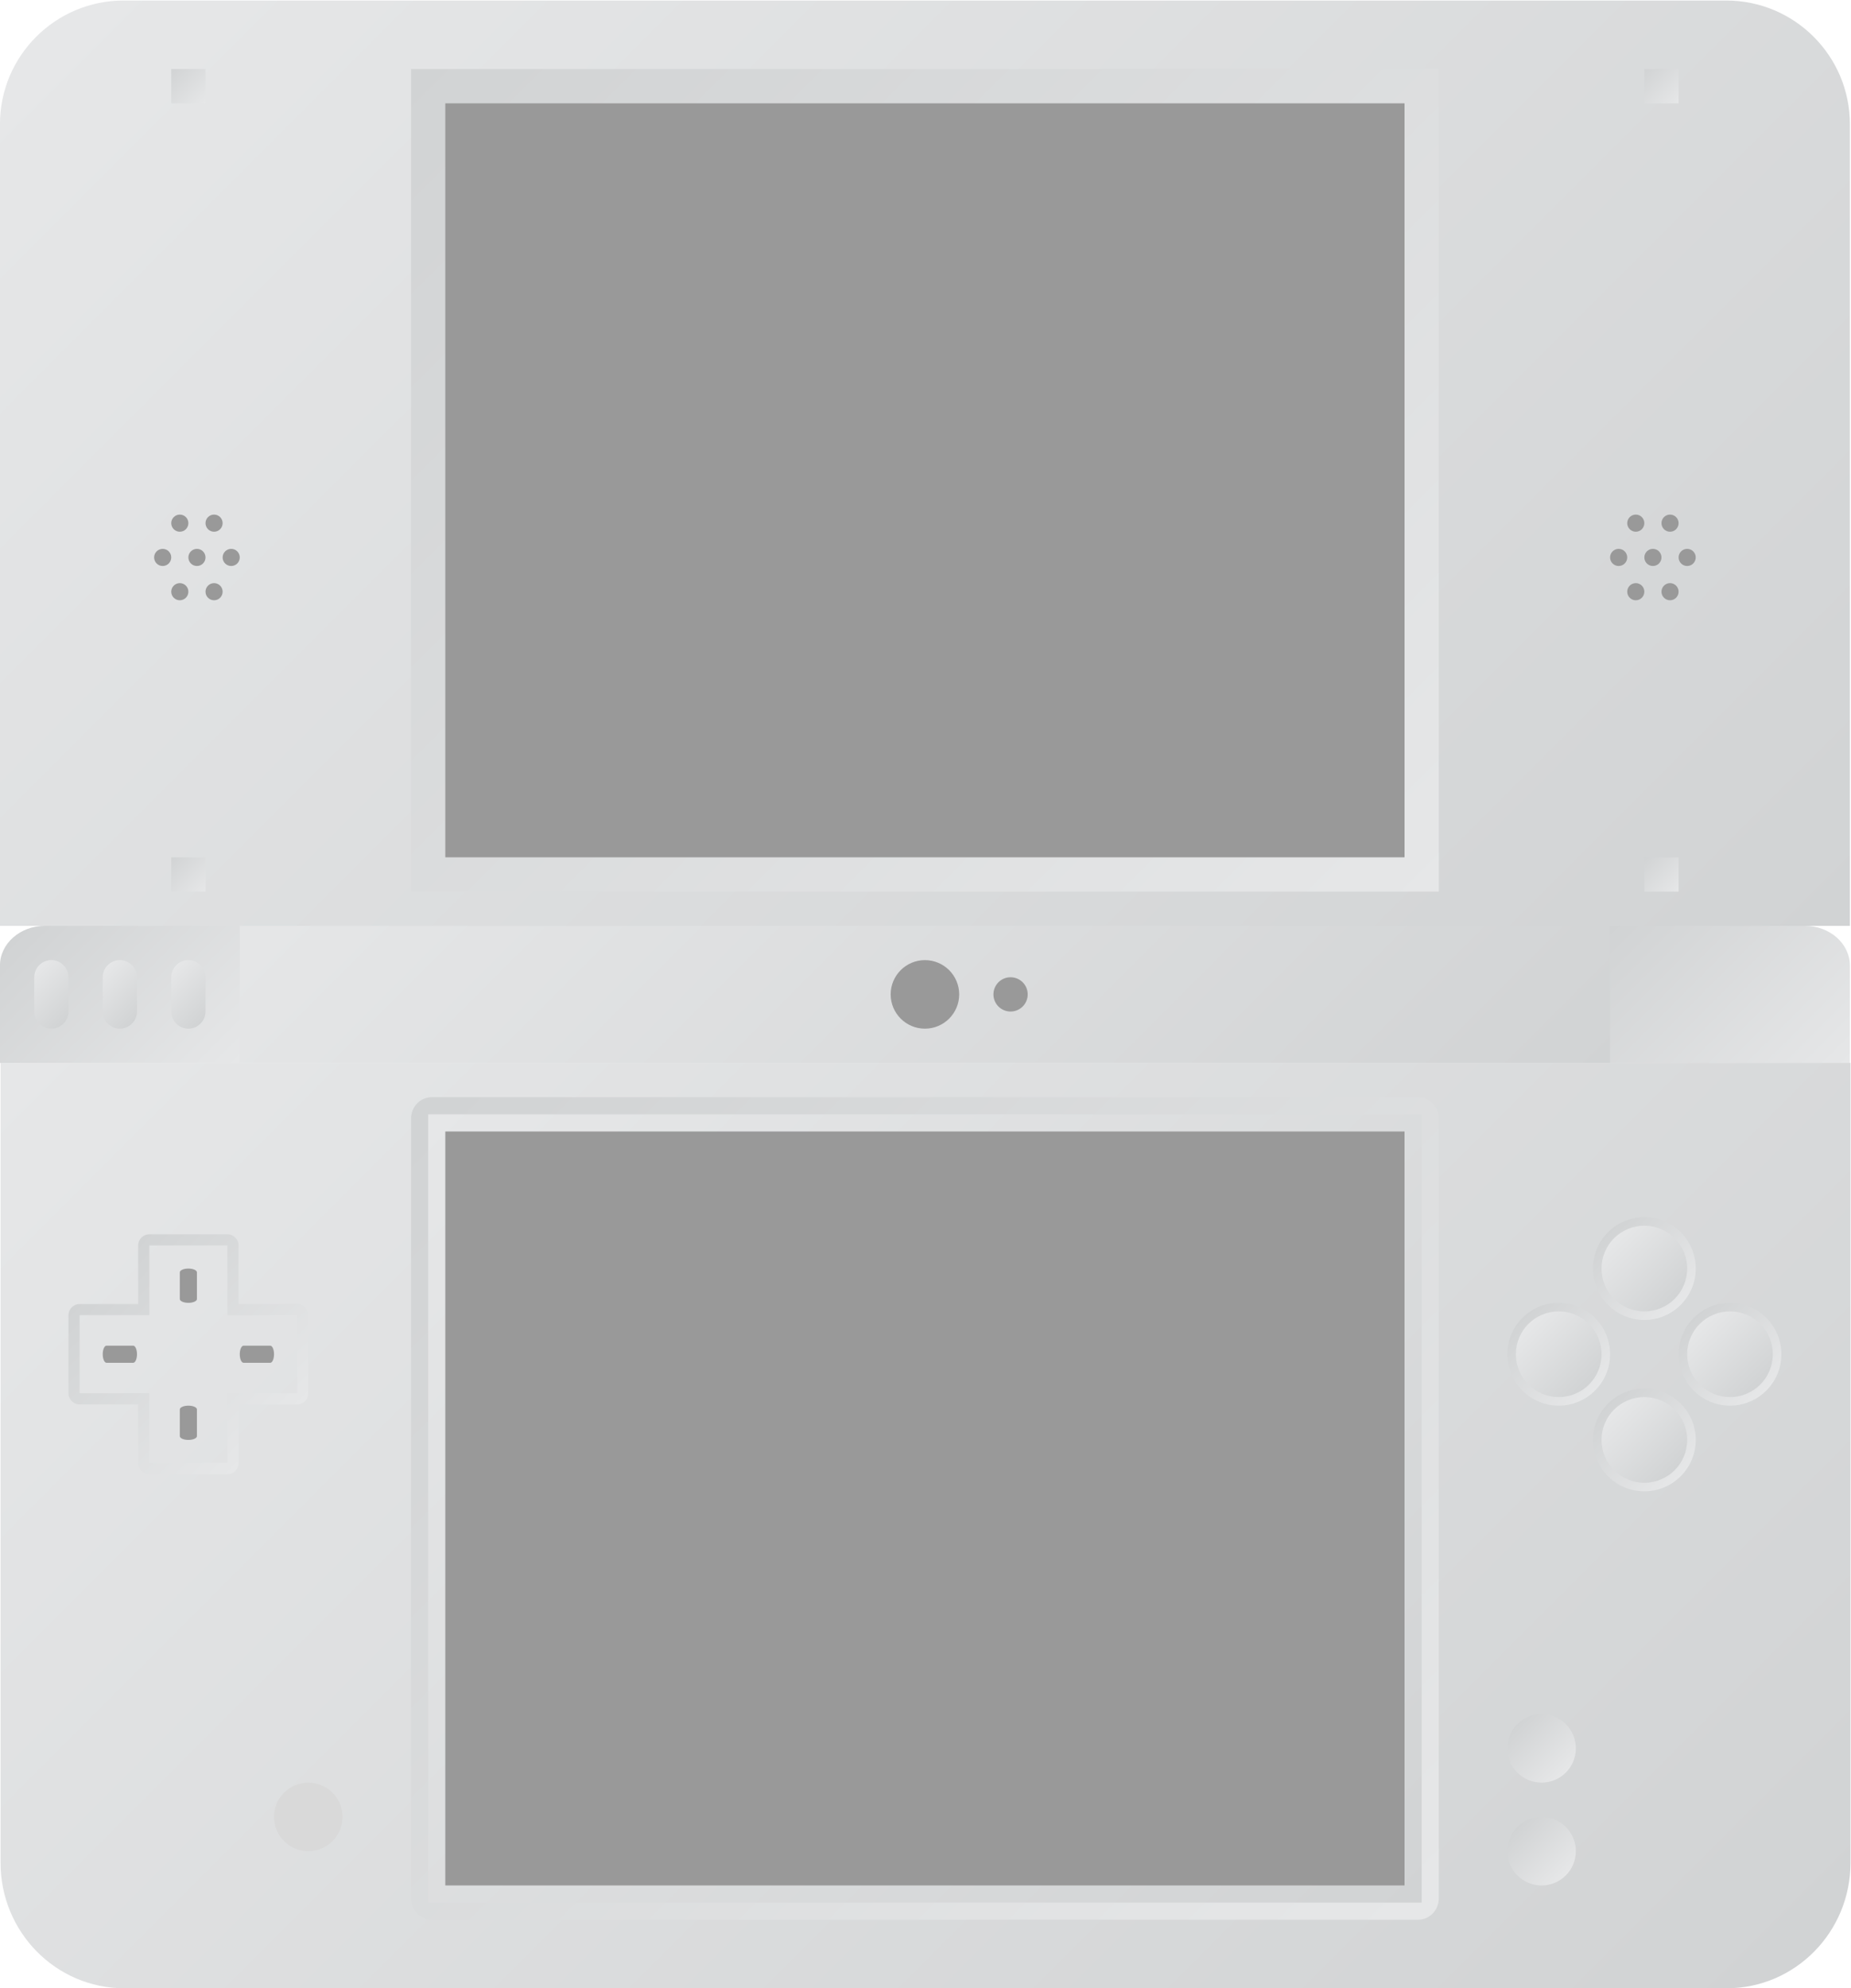 <?xml version="1.0" encoding="UTF-8" standalone="no"?>
<svg
   xmlns:dc="http://purl.org/dc/elements/1.1/"
   xmlns:cc="http://creativecommons.org/ns#"
   xmlns:rdf="http://www.w3.org/1999/02/22-rdf-syntax-ns#"
   xmlns:svg="http://www.w3.org/2000/svg"
   xmlns="http://www.w3.org/2000/svg"
   viewBox="0 0 288.093 309.333"
   height="309.333"
   width="288.093"
   xml:space="preserve"
   id="svg2"
   version="1.1"><defs
     id="defs6"><clipPath
       id="clipPath18"
       clipPathUnits="userSpaceOnUse"><path
         id="path16"
         d="M 46,140 H 210 V 120 H 46 Z" /></clipPath><linearGradient
       id="linearGradient28"
       spreadMethod="pad"
       gradientTransform="matrix(92,-92,-92,-92,82,176)"
       gradientUnits="userSpaceOnUse"
       y2="0"
       x2="1"
       y1="0"
       x1="0"><stop
         id="stop24"
         offset="0"
         style="stop-opacity:1;stop-color:#e6e7e8" /><stop
         id="stop26"
         offset="1"
         style="stop-opacity:1;stop-color:#d1d3d4" /></linearGradient><clipPath
       id="clipPath38"
       clipPathUnits="userSpaceOnUse"><path
         id="path36"
         d="M 20.07,120 V 26.646 C 20.07,18.557 26.537,12 34.515,12 v 0 h 187.11 c 7.979,0 14.445,6.557 14.445,14.646 v 0 V 120 Z" /></clipPath><linearGradient
       id="linearGradient48"
       spreadMethod="pad"
       gradientTransform="matrix(157.74,-157.74,-157.74,-157.74,49.2,149.13)"
       gradientUnits="userSpaceOnUse"
       y2="0"
       x2="1"
       y1="0"
       x1="0"><stop
         id="stop44"
         offset="0"
         style="stop-opacity:1;stop-color:#e6e7e8" /><stop
         id="stop46"
         offset="1"
         style="stop-opacity:1;stop-color:#d1d3d4" /></linearGradient><clipPath
       id="clipPath58"
       clipPathUnits="userSpaceOnUse"><path
         id="path56"
         d="M 34.445,244 C 26.467,244 20,237.533 20,229.555 v 0 V 136 h 216 v 93.555 C 236,237.533 229.532,244 221.555,244 v 0 z" /></clipPath><linearGradient
       id="linearGradient68"
       spreadMethod="pad"
       gradientTransform="matrix(157.769,-157.769,-157.769,-157.769,49.115,264.654)"
       gradientUnits="userSpaceOnUse"
       y2="0"
       x2="1"
       y1="0"
       x1="0"><stop
         id="stop64"
         offset="0"
         style="stop-opacity:1;stop-color:#e6e7e8" /><stop
         id="stop66"
         offset="1"
         style="stop-opacity:1;stop-color:#d1d3d4" /></linearGradient><clipPath
       id="clipPath78"
       clipPathUnits="userSpaceOnUse"><path
         id="path76"
         d="M 185.482,236 H 70.518 68 V 233.367 142.633 140 H 70.518 185.482 188 v 2.633 90.734 2.633 z" /></clipPath><linearGradient
       id="linearGradient88"
       spreadMethod="pad"
       gradientTransform="matrix(-108,108,108,108,182,134)"
       gradientUnits="userSpaceOnUse"
       y2="0"
       x2="1"
       y1="0"
       x1="0"><stop
         id="stop84"
         offset="0"
         style="stop-opacity:1;stop-color:#e6e7e8" /><stop
         id="stop86"
         offset="1"
         style="stop-opacity:1;stop-color:#d1d3d4" /></linearGradient><clipPath
       id="clipPath98"
       clipPathUnits="userSpaceOnUse"><path
         id="path96"
         d="M 0,256 H 256 V 0 H 0 Z" /></clipPath><clipPath
       id="clipPath108"
       clipPathUnits="userSpaceOnUse"><path
         id="path106"
         d="M 183.167,116 H 72.833 70.417 C 69.082,116 68,114.882 68,113.504 v 0 -2.496 -86.016 -2.497 C 68,21.118 69.082,20 70.417,20 v 0 h 2.416 110.334 2.417 c 1.334,0 2.416,1.118 2.416,2.495 v 0 2.497 86.016 2.496 c 0,1.378 -1.082,2.496 -2.416,2.496 v 0 z" /></clipPath><linearGradient
       id="linearGradient118"
       spreadMethod="pad"
       gradientTransform="matrix(-106.562,106.562,106.562,106.562,181.281,14.719)"
       gradientUnits="userSpaceOnUse"
       y2="0"
       x2="1"
       y1="0"
       x1="0"><stop
         id="stop114"
         offset="0"
         style="stop-opacity:1;stop-color:#e6e7e8" /><stop
         id="stop116"
         offset="1"
         style="stop-opacity:1;stop-color:#d1d3d4" /></linearGradient><clipPath
       id="clipPath128"
       clipPathUnits="userSpaceOnUse"><path
         id="path126"
         d="M 183.566,114 H 72.434 70 V 111.477 24.523 22 H 72.434 183.566 186 v 2.523 86.954 2.523 z" /></clipPath><linearGradient
       id="linearGradient138"
       spreadMethod="pad"
       gradientTransform="matrix(104,-104,-104,-104,76,120)"
       gradientUnits="userSpaceOnUse"
       y2="0"
       x2="1"
       y1="0"
       x1="0"><stop
         id="stop134"
         offset="0"
         style="stop-opacity:1;stop-color:#e6e7e8" /><stop
         id="stop136"
         offset="1"
         style="stop-opacity:1;stop-color:#d1d3d4" /></linearGradient><clipPath
       id="clipPath148"
       clipPathUnits="userSpaceOnUse"><path
         id="path146"
         d="M 0,256 H 256 V 0 H 0 Z" /></clipPath><clipPath
       id="clipPath158"
       clipPathUnits="userSpaceOnUse"><path
         id="path156"
         d="M 25.251,136 C 22.351,136 20,133.923 20,131.359 v 0 V 120 h 28 v 16 z" /></clipPath><linearGradient
       id="linearGradient168"
       spreadMethod="pad"
       gradientTransform="matrix(-20.558,20.558,20.558,20.558,45,117)"
       gradientUnits="userSpaceOnUse"
       y2="0"
       x2="1"
       y1="0"
       x1="0"><stop
         id="stop164"
         offset="0"
         style="stop-opacity:1;stop-color:#e6e7e8" /><stop
         id="stop166"
         offset="1"
         style="stop-opacity:1;stop-color:#d1d3d4" /></linearGradient><clipPath
       id="clipPath178"
       clipPathUnits="userSpaceOnUse"><path
         id="path176"
         d="m 208,136 v -16 h 28 v 11.359 c 0,2.564 -2.351,4.641 -5.251,4.641 v 0 z" /></clipPath><linearGradient
       id="linearGradient188"
       spreadMethod="pad"
       gradientTransform="matrix(-22,22,22,22,232.279,116.279)"
       gradientUnits="userSpaceOnUse"
       y2="0"
       x2="1"
       y1="0"
       x1="0"><stop
         id="stop184"
         offset="0"
         style="stop-opacity:1;stop-color:#e6e7e8" /><stop
         id="stop186"
         offset="1"
         style="stop-opacity:1;stop-color:#d1d3d4" /></linearGradient><clipPath
       id="clipPath198"
       clipPathUnits="userSpaceOnUse"><path
         id="path196"
         d="M 0,256 H 256 V 0 H 0 Z" /></clipPath><clipPath
       id="clipPath262"
       clipPathUnits="userSpaceOnUse"><path
         id="path260"
         d="m 40,232 h 4.001 v 4 H 40 Z" /></clipPath><linearGradient
       id="linearGradient272"
       spreadMethod="pad"
       gradientTransform="matrix(-4,4,4,4,44,232)"
       gradientUnits="userSpaceOnUse"
       y2="0"
       x2="1"
       y1="0"
       x1="0"><stop
         id="stop268"
         offset="0"
         style="stop-opacity:1;stop-color:#e6e7e8" /><stop
         id="stop270"
         offset="1"
         style="stop-opacity:1;stop-color:#d1d3d4" /></linearGradient><clipPath
       id="clipPath282"
       clipPathUnits="userSpaceOnUse"><path
         id="path280"
         d="m 212,232 h 4 v 4 h -4 z" /></clipPath><linearGradient
       id="linearGradient292"
       spreadMethod="pad"
       gradientTransform="matrix(-4,4,4,4,216,232)"
       gradientUnits="userSpaceOnUse"
       y2="0"
       x2="1"
       y1="0"
       x1="0"><stop
         id="stop288"
         offset="0"
         style="stop-opacity:1;stop-color:#e6e7e8" /><stop
         id="stop290"
         offset="1"
         style="stop-opacity:1;stop-color:#d1d3d4" /></linearGradient><clipPath
       id="clipPath302"
       clipPathUnits="userSpaceOnUse"><path
         id="path300"
         d="m 40,140 h 4.001 v 4 H 40 Z" /></clipPath><linearGradient
       id="linearGradient312"
       spreadMethod="pad"
       gradientTransform="matrix(-4,4,4,4,44,140)"
       gradientUnits="userSpaceOnUse"
       y2="0"
       x2="1"
       y1="0"
       x1="0"><stop
         id="stop308"
         offset="0"
         style="stop-opacity:1;stop-color:#e6e7e8" /><stop
         id="stop310"
         offset="1"
         style="stop-opacity:1;stop-color:#d1d3d4" /></linearGradient><clipPath
       id="clipPath322"
       clipPathUnits="userSpaceOnUse"><path
         id="path320"
         d="m 212,140 h 4 v 4 h -4 z" /></clipPath><linearGradient
       id="linearGradient332"
       spreadMethod="pad"
       gradientTransform="matrix(-4,4,4,4,216,140)"
       gradientUnits="userSpaceOnUse"
       y2="0"
       x2="1"
       y1="0"
       x1="0"><stop
         id="stop328"
         offset="0"
         style="stop-opacity:1;stop-color:#e6e7e8" /><stop
         id="stop330"
         offset="1"
         style="stop-opacity:1;stop-color:#d1d3d4" /></linearGradient><clipPath
       id="clipPath342"
       clipPathUnits="userSpaceOnUse"><path
         id="path340"
         d="M 0,256 H 256 V 0 H 0 Z" /></clipPath><clipPath
       id="clipPath362"
       clipPathUnits="userSpaceOnUse"><path
         id="path360"
         d="m 37.442,100 c -0.719,0 -1.303,-0.583 -1.303,-1.302 v 0 -6.838 H 29.302 C 28.583,91.86 28,91.277 28,90.558 v 0 -9.116 c 0,-0.719 0.583,-1.302 1.302,-1.302 v 0 h 6.837 V 73.302 C 36.139,72.583 36.723,72 37.442,72 v 0 h 9.116 c 0.719,0 1.302,0.583 1.302,1.302 v 0 6.838 h 6.837 c 0.72,0 1.303,0.583 1.303,1.302 v 0 9.116 c 0,0.719 -0.583,1.302 -1.303,1.302 v 0 H 47.86 v 6.838 c 0,0.719 -0.583,1.302 -1.302,1.302 v 0 z m -8.14,-9.442 h 8.14 v 8.14 h 9.116 v -8.14 h 8.139 v -9.116 h -8.139 v -8.14 h -9.116 v 8.14 h -8.14 z" /></clipPath><linearGradient
       id="linearGradient372"
       spreadMethod="pad"
       gradientTransform="matrix(-19.098,19.098,19.098,19.098,51.549,76.451)"
       gradientUnits="userSpaceOnUse"
       y2="0"
       x2="1"
       y1="0"
       x1="0"><stop
         id="stop368"
         offset="0"
         style="stop-opacity:1;stop-color:#e6e7e8" /><stop
         id="stop370"
         offset="1"
         style="stop-opacity:1;stop-color:#d1d3d4" /></linearGradient><clipPath
       id="clipPath382"
       clipPathUnits="userSpaceOnUse"><path
         id="path380"
         d="M 0,256 H 256 V 0 H 0 Z" /></clipPath><clipPath
       id="clipPath406"
       clipPathUnits="userSpaceOnUse"><path
         id="path404"
         d="m 196,40 c 0,-2.209 1.791,-4 4,-4 v 0 c 2.209,0 4,1.791 4,4 v 0 c 0,2.209 -1.791,4 -4,4 v 0 c -2.209,0 -4,-1.791 -4,-4" /></clipPath><linearGradient
       id="linearGradient416"
       spreadMethod="pad"
       gradientTransform="matrix(-5.657,5.657,5.657,5.657,202.828,37.172)"
       gradientUnits="userSpaceOnUse"
       y2="0"
       x2="1"
       y1="0"
       x1="0"><stop
         id="stop412"
         offset="0"
         style="stop-opacity:1;stop-color:#e6e7e8" /><stop
         id="stop414"
         offset="1"
         style="stop-opacity:1;stop-color:#d1d3d4" /></linearGradient><clipPath
       id="clipPath426"
       clipPathUnits="userSpaceOnUse"><path
         id="path424"
         d="m 196,28 c 0,-2.209 1.791,-4 4,-4 v 0 c 2.209,0 4,1.791 4,4 v 0 c 0,2.209 -1.791,4 -4,4 v 0 c -2.209,0 -4,-1.791 -4,-4" /></clipPath><linearGradient
       id="linearGradient436"
       spreadMethod="pad"
       gradientTransform="matrix(-5.657,5.657,5.657,5.657,202.828,25.172)"
       gradientUnits="userSpaceOnUse"
       y2="0"
       x2="1"
       y1="0"
       x1="0"><stop
         id="stop432"
         offset="0"
         style="stop-opacity:1;stop-color:#e6e7e8" /><stop
         id="stop434"
         offset="1"
         style="stop-opacity:1;stop-color:#d1d3d4" /></linearGradient><clipPath
       id="clipPath446"
       clipPathUnits="userSpaceOnUse"><path
         id="path444"
         d="m 206,76 c 0,-3.309 2.692,-6 6,-6 v 0 c 3.309,0 6,2.691 6,6 v 0 c 0,3.308 -2.691,6 -6,6 v 0 c -3.308,0 -6,-2.692 -6,-6" /></clipPath><linearGradient
       id="linearGradient456"
       spreadMethod="pad"
       gradientTransform="matrix(-8.481,8.481,8.481,8.481,216.241,71.759)"
       gradientUnits="userSpaceOnUse"
       y2="0"
       x2="1"
       y1="0"
       x1="0"><stop
         id="stop452"
         offset="0"
         style="stop-opacity:1;stop-color:#e6e7e8" /><stop
         id="stop454"
         offset="1"
         style="stop-opacity:1;stop-color:#d1d3d4" /></linearGradient><clipPath
       id="clipPath466"
       clipPathUnits="userSpaceOnUse"><path
         id="path464"
         d="m 207,76 c 0,-2.762 2.238,-5 5,-5 v 0 c 2.762,0 5,2.238 5,5 v 0 c 0,2.762 -2.238,5 -5,5 v 0 c -2.762,0 -5,-2.238 -5,-5" /></clipPath><linearGradient
       id="linearGradient476"
       spreadMethod="pad"
       gradientTransform="matrix(7.071,-7.071,-7.071,-7.071,208.464,79.536)"
       gradientUnits="userSpaceOnUse"
       y2="0"
       x2="1"
       y1="0"
       x1="0"><stop
         id="stop472"
         offset="0"
         style="stop-opacity:1;stop-color:#e6e7e8" /><stop
         id="stop474"
         offset="1"
         style="stop-opacity:1;stop-color:#d1d3d4" /></linearGradient><clipPath
       id="clipPath486"
       clipPathUnits="userSpaceOnUse"><path
         id="path484"
         d="m 206,96 c 0,-3.308 2.692,-6 6,-6 v 0 c 3.309,0 6,2.692 6,6 v 0 c 0,3.309 -2.691,6 -6,6 v 0 c -3.308,0 -6,-2.691 -6,-6" /></clipPath><linearGradient
       id="linearGradient496"
       spreadMethod="pad"
       gradientTransform="matrix(-8.481,8.481,8.481,8.481,216.241,91.759)"
       gradientUnits="userSpaceOnUse"
       y2="0"
       x2="1"
       y1="0"
       x1="0"><stop
         id="stop492"
         offset="0"
         style="stop-opacity:1;stop-color:#e6e7e8" /><stop
         id="stop494"
         offset="1"
         style="stop-opacity:1;stop-color:#d1d3d4" /></linearGradient><clipPath
       id="clipPath506"
       clipPathUnits="userSpaceOnUse"><path
         id="path504"
         d="m 207,96 c 0,-2.762 2.238,-5 5,-5 v 0 c 2.762,0 5,2.238 5,5 v 0 c 0,2.762 -2.238,5 -5,5 v 0 c -2.762,0 -5,-2.238 -5,-5" /></clipPath><linearGradient
       id="linearGradient516"
       spreadMethod="pad"
       gradientTransform="matrix(7.071,-7.071,-7.071,-7.071,208.464,99.536)"
       gradientUnits="userSpaceOnUse"
       y2="0"
       x2="1"
       y1="0"
       x1="0"><stop
         id="stop512"
         offset="0"
         style="stop-opacity:1;stop-color:#e6e7e8" /><stop
         id="stop514"
         offset="1"
         style="stop-opacity:1;stop-color:#d1d3d4" /></linearGradient><clipPath
       id="clipPath526"
       clipPathUnits="userSpaceOnUse"><path
         id="path524"
         d="m 196,86 c 0,-3.308 2.691,-6 6,-6 v 0 c 3.308,0 6,2.692 6,6 v 0 c 0,3.309 -2.692,6 -6,6 v 0 c -3.309,0 -6,-2.691 -6,-6" /></clipPath><linearGradient
       id="linearGradient536"
       spreadMethod="pad"
       gradientTransform="matrix(-8.481,8.481,8.481,8.481,206.241,81.759)"
       gradientUnits="userSpaceOnUse"
       y2="0"
       x2="1"
       y1="0"
       x1="0"><stop
         id="stop532"
         offset="0"
         style="stop-opacity:1;stop-color:#e6e7e8" /><stop
         id="stop534"
         offset="1"
         style="stop-opacity:1;stop-color:#d1d3d4" /></linearGradient><clipPath
       id="clipPath546"
       clipPathUnits="userSpaceOnUse"><path
         id="path544"
         d="m 197,86 c 0,-2.762 2.238,-5 5,-5 v 0 c 2.762,0 5,2.238 5,5 v 0 c 0,2.762 -2.238,5 -5,5 v 0 c -2.762,0 -5,-2.238 -5,-5" /></clipPath><linearGradient
       id="linearGradient556"
       spreadMethod="pad"
       gradientTransform="matrix(7.071,-7.071,-7.071,-7.071,198.464,89.536)"
       gradientUnits="userSpaceOnUse"
       y2="0"
       x2="1"
       y1="0"
       x1="0"><stop
         id="stop552"
         offset="0"
         style="stop-opacity:1;stop-color:#e6e7e8" /><stop
         id="stop554"
         offset="1"
         style="stop-opacity:1;stop-color:#d1d3d4" /></linearGradient><clipPath
       id="clipPath566"
       clipPathUnits="userSpaceOnUse"><path
         id="path564"
         d="m 216,86 c 0,-3.308 2.692,-6 6,-6 v 0 c 3.309,0 6,2.692 6,6 v 0 c 0,3.309 -2.691,6 -6,6 v 0 c -3.308,0 -6,-2.691 -6,-6" /></clipPath><linearGradient
       id="linearGradient576"
       spreadMethod="pad"
       gradientTransform="matrix(-8.481,8.481,8.481,8.481,226.241,81.759)"
       gradientUnits="userSpaceOnUse"
       y2="0"
       x2="1"
       y1="0"
       x1="0"><stop
         id="stop572"
         offset="0"
         style="stop-opacity:1;stop-color:#e6e7e8" /><stop
         id="stop574"
         offset="1"
         style="stop-opacity:1;stop-color:#d1d3d4" /></linearGradient><clipPath
       id="clipPath586"
       clipPathUnits="userSpaceOnUse"><path
         id="path584"
         d="m 217,86 c 0,-2.762 2.238,-5 5,-5 v 0 c 2.762,0 5,2.238 5,5 v 0 c 0,2.762 -2.238,5 -5,5 v 0 c -2.762,0 -5,-2.238 -5,-5" /></clipPath><linearGradient
       id="linearGradient596"
       spreadMethod="pad"
       gradientTransform="matrix(7.071,-7.071,-7.071,-7.071,218.464,89.536)"
       gradientUnits="userSpaceOnUse"
       y2="0"
       x2="1"
       y1="0"
       x1="0"><stop
         id="stop592"
         offset="0"
         style="stop-opacity:1;stop-color:#e6e7e8" /><stop
         id="stop594"
         offset="1"
         style="stop-opacity:1;stop-color:#d1d3d4" /></linearGradient><clipPath
       id="clipPath606"
       clipPathUnits="userSpaceOnUse"><path
         id="path604"
         d="m 40,130 v -4 c 0,-1.1 0.9,-2 2,-2 v 0 c 1.1,0 2,0.9 2,2 v 0 4 c 0,1.1 -0.9,2 -2,2 v 0 c -1.1,0 -2,-0.9 -2,-2" /></clipPath><linearGradient
       id="linearGradient616"
       spreadMethod="pad"
       gradientTransform="matrix(4.825,-4.825,-4.825,-4.825,39.587,130.413)"
       gradientUnits="userSpaceOnUse"
       y2="0"
       x2="1"
       y1="0"
       x1="0"><stop
         id="stop612"
         offset="0"
         style="stop-opacity:1;stop-color:#e6e7e8" /><stop
         id="stop614"
         offset="1"
         style="stop-opacity:1;stop-color:#d1d3d4" /></linearGradient><clipPath
       id="clipPath626"
       clipPathUnits="userSpaceOnUse"><path
         id="path624"
         d="m 32,130 v -4 c 0,-1.1 0.9,-2 2,-2 v 0 c 1.1,0 2,0.9 2,2 v 0 4 c 0,1.1 -0.9,2 -2,2 v 0 c -1.1,0 -2,-0.9 -2,-2" /></clipPath><linearGradient
       id="linearGradient636"
       spreadMethod="pad"
       gradientTransform="matrix(4.825,-4.825,-4.825,-4.825,31.587,130.413)"
       gradientUnits="userSpaceOnUse"
       y2="0"
       x2="1"
       y1="0"
       x1="0"><stop
         id="stop632"
         offset="0"
         style="stop-opacity:1;stop-color:#e6e7e8" /><stop
         id="stop634"
         offset="1"
         style="stop-opacity:1;stop-color:#d1d3d4" /></linearGradient><clipPath
       id="clipPath646"
       clipPathUnits="userSpaceOnUse"><path
         id="path644"
         d="m 24,130 v -4 c 0,-1.1 0.9,-2 2,-2 v 0 c 1.1,0 2,0.9 2,2 v 0 4 c 0,1.1 -0.9,2 -2,2 v 0 c -1.1,0 -2,-0.9 -2,-2" /></clipPath><linearGradient
       id="linearGradient656"
       spreadMethod="pad"
       gradientTransform="matrix(4.825,-4.825,-4.825,-4.825,23.587,130.413)"
       gradientUnits="userSpaceOnUse"
       y2="0"
       x2="1"
       y1="0"
       x1="0"><stop
         id="stop652"
         offset="0"
         style="stop-opacity:1;stop-color:#e6e7e8" /><stop
         id="stop654"
         offset="1"
         style="stop-opacity:1;stop-color:#d1d3d4" /></linearGradient></defs><g
     transform="matrix(1.333,0,0,-1.333,-26.667,325.333)"
     id="g10"><g
       id="g12"><g
         clip-path="url(#clipPath18)"
         id="g14"><g
           id="g20"><g
             id="g22"><path
               id="path30"
               style="fill:url(#linearGradient28);stroke:none"
               d="M 46,140 H 210 V 120 H 46 Z" /></g></g></g></g><g
       id="g32"><g
         clip-path="url(#clipPath38)"
         id="g34"><g
           id="g40"><g
             id="g42"><path
               id="path50"
               style="fill:url(#linearGradient48);stroke:none"
               d="M 20.07,120 V 26.646 C 20.07,18.557 26.537,12 34.515,12 v 0 h 187.11 c 7.979,0 14.445,6.557 14.445,14.646 v 0 V 120 Z" /></g></g></g></g><g
       id="g52"><g
         clip-path="url(#clipPath58)"
         id="g54"><g
           id="g60"><g
             id="g62"><path
               id="path70"
               style="fill:url(#linearGradient68);stroke:none"
               d="M 34.445,244 C 26.467,244 20,237.533 20,229.555 v 0 V 136 h 216 v 93.555 C 236,237.533 229.532,244 221.555,244 v 0 z" /></g></g></g></g><g
       id="g72"><g
         clip-path="url(#clipPath78)"
         id="g74"><g
           id="g80"><g
             id="g82"><path
               id="path90"
               style="fill:url(#linearGradient88);stroke:none"
               d="M 185.482,236 H 70.518 68 V 233.367 142.633 140 H 70.518 185.482 188 v 2.633 90.734 2.633 z" /></g></g></g></g><g
       id="g92"><g
         clip-path="url(#clipPath98)"
         id="g94"><path
           id="path100"
           style="fill:#999999;fill-opacity:1;fill-rule:nonzero;stroke:none"
           d="M 184,144 H 72 v 88 h 112 z" /></g></g><g
       id="g102"><g
         clip-path="url(#clipPath108)"
         id="g104"><g
           id="g110"><g
             id="g112"><path
               id="path120"
               style="fill:url(#linearGradient118);stroke:none"
               d="M 183.167,116 H 72.833 70.417 C 69.082,116 68,114.882 68,113.504 v 0 -2.496 -86.016 -2.497 C 68,21.118 69.082,20 70.417,20 v 0 h 2.416 110.334 2.417 c 1.334,0 2.416,1.118 2.416,2.495 v 0 2.497 86.016 2.496 c 0,1.378 -1.082,2.496 -2.416,2.496 v 0 z" /></g></g></g></g><g
       id="g122"><g
         clip-path="url(#clipPath128)"
         id="g124"><g
           id="g130"><g
             id="g132"><path
               id="path140"
               style="fill:url(#linearGradient138);stroke:none"
               d="M 183.566,114 H 72.434 70 V 111.477 24.523 22 H 72.434 183.566 186 v 2.523 86.954 2.523 z" /></g></g></g></g><g
       id="g142"><g
         clip-path="url(#clipPath148)"
         id="g144"><path
           id="path150"
           style="fill:#999999;fill-opacity:1;fill-rule:nonzero;stroke:none"
           d="M 184,24 H 72 v 88 h 112 z" /></g></g><g
       id="g152"><g
         clip-path="url(#clipPath158)"
         id="g154"><g
           id="g160"><g
             id="g162"><path
               id="path170"
               style="fill:url(#linearGradient168);stroke:none"
               d="M 25.251,136 C 22.351,136 20,133.923 20,131.359 v 0 V 120 h 28 v 16 z" /></g></g></g></g><g
       id="g172"><g
         clip-path="url(#clipPath178)"
         id="g174"><g
           id="g180"><g
             id="g182"><path
               id="path190"
               style="fill:url(#linearGradient188);stroke:none"
               d="m 208,136 v -16 h 28 v 11.359 c 0,2.564 -2.351,4.641 -5.251,4.641 v 0 z" /></g></g></g></g><g
       id="g192"><g
         clip-path="url(#clipPath198)"
         id="g194"><g
           transform="translate(44,179)"
           id="g200"><path
             id="path202"
             style="fill:#999999;fill-opacity:1;fill-rule:nonzero;stroke:none"
             d="m 0,0 c 0,-0.552 -0.448,-1 -1,-1 -0.552,0 -1,0.448 -1,1 0,0.552 0.448,1 1,1 0.552,0 1,-0.448 1,-1" /></g><g
           transform="translate(48,179)"
           id="g204"><path
             id="path206"
             style="fill:#999999;fill-opacity:1;fill-rule:nonzero;stroke:none"
             d="m 0,0 c 0,-0.552 -0.448,-1 -1,-1 -0.552,0 -1,0.448 -1,1 0,0.552 0.448,1 1,1 0.552,0 1,-0.448 1,-1" /></g><g
           transform="translate(46,175)"
           id="g208"><path
             id="path210"
             style="fill:#999999;fill-opacity:1;fill-rule:nonzero;stroke:none"
             d="m 0,0 c 0,-0.552 -0.448,-1 -1,-1 -0.552,0 -1,0.448 -1,1 0,0.552 0.448,1 1,1 0.552,0 1,-0.448 1,-1" /></g><g
           transform="translate(42,175)"
           id="g212"><path
             id="path214"
             style="fill:#999999;fill-opacity:1;fill-rule:nonzero;stroke:none"
             d="m 0,0 c 0,-0.552 -0.448,-1 -1,-1 -0.552,0 -1,0.448 -1,1 0,0.552 0.448,1 1,1 0.552,0 1,-0.448 1,-1" /></g><g
           transform="translate(46,183)"
           id="g216"><path
             id="path218"
             style="fill:#999999;fill-opacity:1;fill-rule:nonzero;stroke:none"
             d="m 0,0 c 0,-0.552 -0.448,-1 -1,-1 -0.552,0 -1,0.448 -1,1 0,0.552 0.448,1 1,1 0.552,0 1,-0.448 1,-1" /></g><g
           transform="translate(42,183)"
           id="g220"><path
             id="path222"
             style="fill:#999999;fill-opacity:1;fill-rule:nonzero;stroke:none"
             d="m 0,0 c 0,-0.552 -0.448,-1 -1,-1 -0.552,0 -1,0.448 -1,1 0,0.552 0.448,1 1,1 0.552,0 1,-0.448 1,-1" /></g><g
           transform="translate(40,179)"
           id="g224"><path
             id="path226"
             style="fill:#999999;fill-opacity:1;fill-rule:nonzero;stroke:none"
             d="m 0,0 c 0,-0.552 -0.448,-1 -1,-1 -0.552,0 -1,0.448 -1,1 0,0.552 0.448,1 1,1 0.552,0 1,-0.448 1,-1" /></g><g
           transform="translate(214,179)"
           id="g228"><path
             id="path230"
             style="fill:#999999;fill-opacity:1;fill-rule:nonzero;stroke:none"
             d="m 0,0 c 0,-0.552 -0.448,-1 -1,-1 -0.552,0 -1,0.448 -1,1 0,0.552 0.448,1 1,1 0.552,0 1,-0.448 1,-1" /></g><g
           transform="translate(218,179)"
           id="g232"><path
             id="path234"
             style="fill:#999999;fill-opacity:1;fill-rule:nonzero;stroke:none"
             d="m 0,0 c 0,-0.552 -0.448,-1 -1,-1 -0.552,0 -1,0.448 -1,1 0,0.552 0.448,1 1,1 0.552,0 1,-0.448 1,-1" /></g><g
           transform="translate(216,175)"
           id="g236"><path
             id="path238"
             style="fill:#999999;fill-opacity:1;fill-rule:nonzero;stroke:none"
             d="m 0,0 c 0,-0.552 -0.448,-1 -1,-1 -0.552,0 -1,0.448 -1,1 0,0.552 0.448,1 1,1 0.552,0 1,-0.448 1,-1" /></g><g
           transform="translate(212,175)"
           id="g240"><path
             id="path242"
             style="fill:#999999;fill-opacity:1;fill-rule:nonzero;stroke:none"
             d="m 0,0 c 0,-0.552 -0.448,-1 -1,-1 -0.552,0 -1,0.448 -1,1 0,0.552 0.448,1 1,1 0.552,0 1,-0.448 1,-1" /></g><g
           transform="translate(216,183)"
           id="g244"><path
             id="path246"
             style="fill:#999999;fill-opacity:1;fill-rule:nonzero;stroke:none"
             d="m 0,0 c 0,-0.552 -0.448,-1 -1,-1 -0.552,0 -1,0.448 -1,1 0,0.552 0.448,1 1,1 0.552,0 1,-0.448 1,-1" /></g><g
           transform="translate(212,183)"
           id="g248"><path
             id="path250"
             style="fill:#999999;fill-opacity:1;fill-rule:nonzero;stroke:none"
             d="m 0,0 c 0,-0.552 -0.448,-1 -1,-1 -0.552,0 -1,0.448 -1,1 0,0.552 0.448,1 1,1 0.552,0 1,-0.448 1,-1" /></g><g
           transform="translate(210,179)"
           id="g252"><path
             id="path254"
             style="fill:#999999;fill-opacity:1;fill-rule:nonzero;stroke:none"
             d="m 0,0 c 0,-0.552 -0.448,-1 -1,-1 -0.552,0 -1,0.448 -1,1 0,0.552 0.448,1 1,1 0.552,0 1,-0.448 1,-1" /></g></g></g><g
       id="g256"><g
         clip-path="url(#clipPath262)"
         id="g258"><g
           id="g264"><g
             id="g266"><path
               id="path274"
               style="fill:url(#linearGradient272);stroke:none"
               d="m 40,232 h 4.001 v 4 H 40 Z" /></g></g></g></g><g
       id="g276"><g
         clip-path="url(#clipPath282)"
         id="g278"><g
           id="g284"><g
             id="g286"><path
               id="path294"
               style="fill:url(#linearGradient292);stroke:none"
               d="m 212,232 h 4 v 4 h -4 z" /></g></g></g></g><g
       id="g296"><g
         clip-path="url(#clipPath302)"
         id="g298"><g
           id="g304"><g
             id="g306"><path
               id="path314"
               style="fill:url(#linearGradient312);stroke:none"
               d="m 40,140 h 4.001 v 4 H 40 Z" /></g></g></g></g><g
       id="g316"><g
         clip-path="url(#clipPath322)"
         id="g318"><g
           id="g324"><g
             id="g326"><path
               id="path334"
               style="fill:url(#linearGradient332);stroke:none"
               d="m 212,140 h 4 v 4 h -4 z" /></g></g></g></g><g
       id="g336"><g
         clip-path="url(#clipPath342)"
         id="g338"><g
           transform="translate(140,128)"
           id="g344"><path
             id="path346"
             style="fill:#999999;fill-opacity:1;fill-rule:nonzero;stroke:none"
             d="m 0,0 c 0,-1.105 -0.895,-2 -2,-2 -1.105,0 -2,0.895 -2,2 0,1.105 0.895,2 2,2 1.105,0 2,-0.895 2,-2" /></g><g
           transform="translate(132,128)"
           id="g348"><path
             id="path350"
             style="fill:#999999;fill-opacity:1;fill-rule:nonzero;stroke:none"
             d="m 0,0 c 0,-2.209 -1.791,-4 -4,-4 -2.209,0 -4,1.791 -4,4 0,2.209 1.791,4 4,4 2.209,0 4,-1.791 4,-4" /></g><g
           transform="translate(60,32)"
           id="g352"><path
             id="path354"
             style="fill:#d9d9d9;fill-opacity:1;fill-rule:nonzero;stroke:none"
             d="m 0,0 c 0,-2.209 -1.791,-4 -4,-4 -2.209,0 -4,1.791 -4,4 0,2.209 1.791,4 4,4 2.209,0 4,-1.791 4,-4" /></g></g></g><g
       id="g356"><g
         clip-path="url(#clipPath362)"
         id="g358"><g
           id="g364"><g
             id="g366"><path
               id="path374"
               style="fill:url(#linearGradient372);stroke:none"
               d="m 37.442,100 c -0.719,0 -1.303,-0.583 -1.303,-1.302 v 0 -6.838 H 29.302 C 28.583,91.86 28,91.277 28,90.558 v 0 -9.116 c 0,-0.719 0.583,-1.302 1.302,-1.302 v 0 h 6.837 V 73.302 C 36.139,72.583 36.723,72 37.442,72 v 0 h 9.116 c 0.719,0 1.302,0.583 1.302,1.302 v 0 6.838 h 6.837 c 0.72,0 1.303,0.583 1.303,1.302 v 0 9.116 c 0,0.719 -0.583,1.302 -1.303,1.302 v 0 H 47.86 v 6.838 c 0,0.719 -0.583,1.302 -1.302,1.302 v 0 z m -8.14,-9.442 h 8.14 v 8.14 h 9.116 v -8.14 h 8.139 v -9.116 h -8.139 v -8.14 h -9.116 v 8.14 h -8.14 z" /></g></g></g></g><g
       id="g376"><g
         clip-path="url(#clipPath382)"
         id="g378"><g
           transform="translate(35.556,85)"
           id="g384"><path
             id="path386"
             style="fill:#999999;fill-opacity:1;fill-rule:nonzero;stroke:none"
             d="m 0,0 h -3.111 c -0.245,0 -0.445,0.449 -0.445,1 0,0.551 0.2,1 0.445,1 H 0 C 0.245,2 0.444,1.551 0.444,1 0.444,0.449 0.245,0 0,0" /></g><g
           transform="translate(51.556,85)"
           id="g388"><path
             id="path390"
             style="fill:#999999;fill-opacity:1;fill-rule:nonzero;stroke:none"
             d="m 0,0 h -3.111 c -0.245,0 -0.445,0.449 -0.445,1 0,0.551 0.2,1 0.445,1 H 0 C 0.245,2 0.444,1.551 0.444,1 0.444,0.449 0.245,0 0,0" /></g><g
           transform="translate(41,92.444)"
           id="g392"><path
             id="path394"
             style="fill:#999999;fill-opacity:1;fill-rule:nonzero;stroke:none"
             d="m 0,0 v 3.111 c 0,0.245 0.449,0.445 1,0.445 0.551,0 1,-0.2 1,-0.445 V 0 C 2,-0.245 1.551,-0.444 1,-0.444 0.449,-0.444 0,-0.245 0,0" /></g><g
           transform="translate(41,76.444)"
           id="g396"><path
             id="path398"
             style="fill:#999999;fill-opacity:1;fill-rule:nonzero;stroke:none"
             d="m 0,0 v 3.111 c 0,0.245 0.449,0.445 1,0.445 0.551,0 1,-0.2 1,-0.445 V 0 C 2,-0.245 1.551,-0.444 1,-0.444 0.449,-0.444 0,-0.245 0,0" /></g></g></g><g
       id="g400"><g
         clip-path="url(#clipPath406)"
         id="g402"><g
           id="g408"><g
             id="g410"><path
               id="path418"
               style="fill:url(#linearGradient416);stroke:none"
               d="m 196,40 c 0,-2.209 1.791,-4 4,-4 v 0 c 2.209,0 4,1.791 4,4 v 0 c 0,2.209 -1.791,4 -4,4 v 0 c -2.209,0 -4,-1.791 -4,-4" /></g></g></g></g><g
       id="g420"><g
         clip-path="url(#clipPath426)"
         id="g422"><g
           id="g428"><g
             id="g430"><path
               id="path438"
               style="fill:url(#linearGradient436);stroke:none"
               d="m 196,28 c 0,-2.209 1.791,-4 4,-4 v 0 c 2.209,0 4,1.791 4,4 v 0 c 0,2.209 -1.791,4 -4,4 v 0 c -2.209,0 -4,-1.791 -4,-4" /></g></g></g></g><g
       id="g440"><g
         clip-path="url(#clipPath446)"
         id="g442"><g
           id="g448"><g
             id="g450"><path
               id="path458"
               style="fill:url(#linearGradient456);stroke:none"
               d="m 206,76 c 0,-3.309 2.692,-6 6,-6 v 0 c 3.309,0 6,2.691 6,6 v 0 c 0,3.308 -2.691,6 -6,6 v 0 c -3.308,0 -6,-2.692 -6,-6" /></g></g></g></g><g
       id="g460"><g
         clip-path="url(#clipPath466)"
         id="g462"><g
           id="g468"><g
             id="g470"><path
               id="path478"
               style="fill:url(#linearGradient476);stroke:none"
               d="m 207,76 c 0,-2.762 2.238,-5 5,-5 v 0 c 2.762,0 5,2.238 5,5 v 0 c 0,2.762 -2.238,5 -5,5 v 0 c -2.762,0 -5,-2.238 -5,-5" /></g></g></g></g><g
       id="g480"><g
         clip-path="url(#clipPath486)"
         id="g482"><g
           id="g488"><g
             id="g490"><path
               id="path498"
               style="fill:url(#linearGradient496);stroke:none"
               d="m 206,96 c 0,-3.308 2.692,-6 6,-6 v 0 c 3.309,0 6,2.692 6,6 v 0 c 0,3.309 -2.691,6 -6,6 v 0 c -3.308,0 -6,-2.691 -6,-6" /></g></g></g></g><g
       id="g500"><g
         clip-path="url(#clipPath506)"
         id="g502"><g
           id="g508"><g
             id="g510"><path
               id="path518"
               style="fill:url(#linearGradient516);stroke:none"
               d="m 207,96 c 0,-2.762 2.238,-5 5,-5 v 0 c 2.762,0 5,2.238 5,5 v 0 c 0,2.762 -2.238,5 -5,5 v 0 c -2.762,0 -5,-2.238 -5,-5" /></g></g></g></g><g
       id="g520"><g
         clip-path="url(#clipPath526)"
         id="g522"><g
           id="g528"><g
             id="g530"><path
               id="path538"
               style="fill:url(#linearGradient536);stroke:none"
               d="m 196,86 c 0,-3.308 2.691,-6 6,-6 v 0 c 3.308,0 6,2.692 6,6 v 0 c 0,3.309 -2.692,6 -6,6 v 0 c -3.309,0 -6,-2.691 -6,-6" /></g></g></g></g><g
       id="g540"><g
         clip-path="url(#clipPath546)"
         id="g542"><g
           id="g548"><g
             id="g550"><path
               id="path558"
               style="fill:url(#linearGradient556);stroke:none"
               d="m 197,86 c 0,-2.762 2.238,-5 5,-5 v 0 c 2.762,0 5,2.238 5,5 v 0 c 0,2.762 -2.238,5 -5,5 v 0 c -2.762,0 -5,-2.238 -5,-5" /></g></g></g></g><g
       id="g560"><g
         clip-path="url(#clipPath566)"
         id="g562"><g
           id="g568"><g
             id="g570"><path
               id="path578"
               style="fill:url(#linearGradient576);stroke:none"
               d="m 216,86 c 0,-3.308 2.692,-6 6,-6 v 0 c 3.309,0 6,2.692 6,6 v 0 c 0,3.309 -2.691,6 -6,6 v 0 c -3.308,0 -6,-2.691 -6,-6" /></g></g></g></g><g
       id="g580"><g
         clip-path="url(#clipPath586)"
         id="g582"><g
           id="g588"><g
             id="g590"><path
               id="path598"
               style="fill:url(#linearGradient596);stroke:none"
               d="m 217,86 c 0,-2.762 2.238,-5 5,-5 v 0 c 2.762,0 5,2.238 5,5 v 0 c 0,2.762 -2.238,5 -5,5 v 0 c -2.762,0 -5,-2.238 -5,-5" /></g></g></g></g><g
       id="g600"><g
         clip-path="url(#clipPath606)"
         id="g602"><g
           id="g608"><g
             id="g610"><path
               id="path618"
               style="fill:url(#linearGradient616);stroke:none"
               d="m 40,130 v -4 c 0,-1.1 0.9,-2 2,-2 v 0 c 1.1,0 2,0.9 2,2 v 0 4 c 0,1.1 -0.9,2 -2,2 v 0 c -1.1,0 -2,-0.9 -2,-2" /></g></g></g></g><g
       id="g620"><g
         clip-path="url(#clipPath626)"
         id="g622"><g
           id="g628"><g
             id="g630"><path
               id="path638"
               style="fill:url(#linearGradient636);stroke:none"
               d="m 32,130 v -4 c 0,-1.1 0.9,-2 2,-2 v 0 c 1.1,0 2,0.9 2,2 v 0 4 c 0,1.1 -0.9,2 -2,2 v 0 c -1.1,0 -2,-0.9 -2,-2" /></g></g></g></g><g
       id="g640"><g
         clip-path="url(#clipPath646)"
         id="g642"><g
           id="g648"><g
             id="g650"><path
               id="path658"
               style="fill:url(#linearGradient656);stroke:none"
               d="m 24,130 v -4 c 0,-1.1 0.9,-2 2,-2 v 0 c 1.1,0 2,0.9 2,2 v 0 4 c 0,1.1 -0.9,2 -2,2 v 0 c -1.1,0 -2,-0.9 -2,-2" /></g></g></g></g></g></svg>